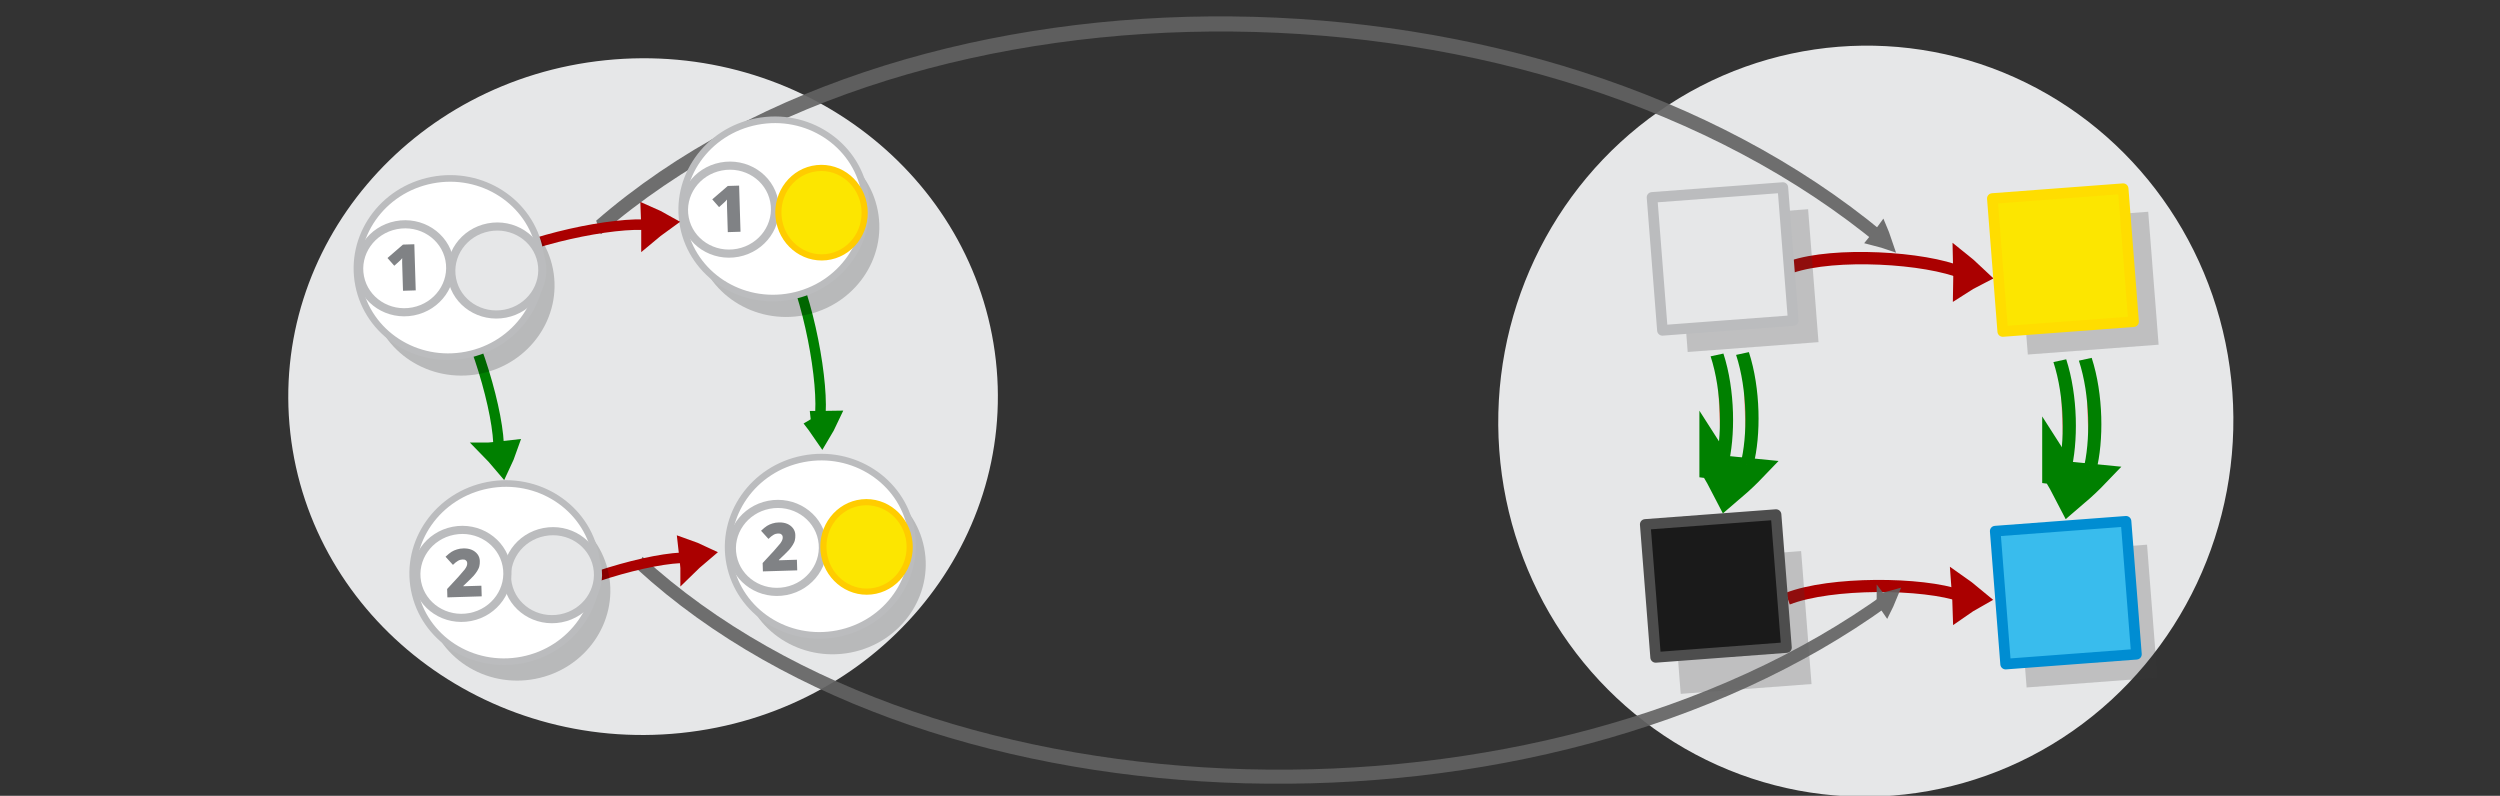 <?xml version="1.0" encoding="UTF-8" standalone="no"?>
<svg
   viewBox="0 0 595.3 189.5"
   version="1.1"
   id="svg15613"
   sodipodi:docname="product_category_natural_transformation.svg"
   inkscape:version="1.2.2 (1:1.2.2+202212051552+b0a8486541)"
   xmlns:inkscape="http://www.inkscape.org/namespaces/inkscape"
   xmlns:sodipodi="http://sodipodi.sourceforge.net/DTD/sodipodi-0.dtd"
   xmlns="http://www.w3.org/2000/svg"
   xmlns:svg="http://www.w3.org/2000/svg"
   xmlns:rdf="http://www.w3.org/1999/02/22-rdf-syntax-ns#"
   xmlns:cc="http://creativecommons.org/ns#"
   xmlns:dc="http://purl.org/dc/elements/1.1/">
  <rect x="0" y="0" width="595.3" height="189.5" fill="#333333" stroke="none"/>
  <defs
     id="defs15617" />
  <sodipodi:namedview
     pagecolor="#ffffff"
     bordercolor="#666666"
     borderopacity="1"
     objecttolerance="10"
     gridtolerance="10"
     guidetolerance="10"
     inkscape:pageopacity="0"
     inkscape:pageshadow="2"
     inkscape:window-width="1080"
     inkscape:window-height="1864"
     id="namedview15615"
     showgrid="false"
     inkscape:zoom="1.8505343"
     inkscape:cx="244.25378"
     inkscape:cy="138.87881"
     inkscape:window-x="0"
     inkscape:window-y="0"
     inkscape:window-maximized="1"
     inkscape:current-layer="svg15613"
     inkscape:showpageshadow="2"
     inkscape:pagecheckerboard="0"
     inkscape:deskcolor="#d1d1d1" />
  <ellipse
     style="fill:#e6e7e8;stroke:#bbbcbe;stroke-width:0;stroke-miterlimit:10;stroke-dasharray:none;stroke-opacity:1"
     id="circle15601-9-4-4-6-1-3"
     cy="109.554"
     cx="141.677"
     transform="matrix(0.995,-0.102,0.111,0.994,0,0)"
     rx="84.427"
     ry="80.588" />
  <g
     style="display:inline;fill:none;stroke:#008000;stroke-width:6.389;stroke-miterlimit:10;stroke-opacity:1"
     id="g1482-7-0-1-0-3-0-1-6"
     transform="matrix(0.058,0.23,-0.28,0.029,240.542,23.832)"
     inkscape:transform-center-x="-37.596545"
     inkscape:transform-center-y="-11.22469">
    <path
       style="fill:none;stroke:#008000;stroke-width:35.526;stroke-opacity:1"
       inkscape:connector-curvature="0"
       id="path1478-7-9-0-19-0-2-9-5"
       transform="matrix(0.477,-0.029,0.032,0.429,147.58,197.367)"
       d="m 315.1,101.79 c 10.682,-4.135 21.77,-7.738 33.127,-11.074 -8.518,-8.139 -17.577,-16.01 -27.178,-23.616 -2.04,12.119 -3.103,21.663 -5.949,34.69 z" />
    <path
       style="fill:none;stroke:#008000;stroke-width:10.649;stroke-opacity:1;paint-order:markers fill stroke"
       inkscape:connector-curvature="0"
       id="path1480-1-3-1-5-7-3-4-63"
       d="M 127.386,78.378 C 176.957,66.302 277.685,72.076 317.498,86.173"
       sodipodi:nodetypes="cc"
       transform="matrix(0.896,0,0,0.817,18.384,154.236)" />
  </g>
  <g
     style="display:inline;fill:none;stroke:#008000;stroke-width:6.389;stroke-miterlimit:10;stroke-opacity:1"
     id="g1482-7-0-1-0-3-0-1-9-9"
     transform="matrix(0.081,0.223,-0.276,0.056,156.199,27.175)"
     inkscape:transform-center-x="41.812203"
     inkscape:transform-center-y="-1.6579031">
    <path
       style="fill:none;stroke:#008000;stroke-width:35.526;stroke-opacity:1"
       inkscape:connector-curvature="0"
       id="path1478-7-9-0-19-0-2-9-2-4"
       transform="matrix(0.477,-0.029,0.032,0.429,147.58,197.367)"
       d="m 315.1,101.79 c 10.682,-4.135 21.77,-7.738 33.127,-11.074 -8.518,-8.139 -17.577,-16.01 -27.178,-23.616 -2.04,12.119 -3.103,21.663 -5.949,34.69 z" />
    <path
       style="fill:none;stroke:#008000;stroke-width:10.649;stroke-opacity:1;paint-order:markers fill stroke"
       inkscape:connector-curvature="0"
       id="path1480-1-3-1-5-7-3-4-6-8"
       d="M 127.386,78.378 C 176.957,66.302 277.685,72.076 317.498,86.173"
       sodipodi:nodetypes="cc"
       transform="matrix(0.896,0,0,0.817,18.384,154.236)" />
  </g>
  <g
     id="g22129-5"
     transform="matrix(0.647,0,0,0.647,-104.904,-66.112)">
    <g
       id="g16126-2-7-1-6-4-8-9"
       transform="matrix(2.721,-0.316,0.316,2.721,-37.535,194.937)"
       inkscape:transform-center-x="-1.7534042"
       inkscape:transform-center-y="7.747707"
       style="fill:#000000;fill-opacity:1;stroke-width:0.89;stroke-dasharray:none">
      <ellipse
         ry="11.965"
         rx="12.4"
         transform="matrix(0.997,-0.075,0.078,0.997,0,0)"
         style="opacity:0.203;fill:#000000;fill-opacity:1;stroke:none;stroke-width:0.89;stroke-miterlimit:10;stroke-dasharray:none;stroke-opacity:1"
         id="circle15601-9-4-6-28-8-06-1-7-6-6"
         cy="76.349"
         cx="173.359" />
      <ellipse
         ry="11.965"
         rx="12.4"
         transform="matrix(0.997,-0.075,0.078,0.997,0,0)"
         style="fill:#ffffff;fill-opacity:1;stroke:#bbbcbe;stroke-width:0.89;stroke-miterlimit:10;stroke-dasharray:none;stroke-opacity:1"
         id="circle15601-9-4-9-4-32-5-6-8-2"
         cy="73.519"
         cx="172.109" />
    </g>
    <g
       id="g16126-2-7-5-3-1"
       transform="matrix(1.343,-0.156,0.156,1.343,200.674,250.392)"
       inkscape:transform-center-x="-0.8653801"
       inkscape:transform-center-y="3.8238434"
       style="fill:#000000;fill-opacity:1">
      <ellipse
         ry="11.965"
         rx="12.4"
         transform="matrix(0.997,-0.075,0.078,0.997,0,0)"
         style="fill:#ffffff;fill-opacity:1;stroke:#bbbcbe;stroke-width:2.214;stroke-miterlimit:10;stroke-dasharray:none;stroke-opacity:1"
         id="circle15601-9-4-9-4-3-1-7"
         cy="73.519"
         cx="172.109" />
      <path
         fill="#808285"
         d="m 182.044,67.088 -9.37,-0.801 0.194,-2.273 3.435,-2.946 c 0.968,-0.867 1.634,-1.48 1.94,-1.789 0.306,-0.309 0.5,-0.627 0.63,-0.84 0.13,-0.212 0.209,-0.485 0.233,-0.762 0.028,-0.333 -0.059,-0.619 -0.266,-0.805 -0.203,-0.241 -0.475,-0.32 -0.919,-0.358 -0.388,-0.033 -0.841,0.04 -1.248,0.228 -0.407,0.189 -0.935,0.479 -1.476,0.935 l -1.746,-2.439 c 0.717,-0.553 1.305,-0.894 1.772,-1.133 0.467,-0.239 0.98,-0.363 1.549,-0.482 0.569,-0.119 1.128,-0.127 1.793,-0.07 0.832,0.071 1.594,0.304 2.18,0.633 0.586,0.329 1.103,0.82 1.443,1.408 0.341,0.588 0.455,1.212 0.398,1.877 -0.043,0.499 -0.141,0.993 -0.285,1.372 -0.149,0.434 -0.404,0.803 -0.719,1.223 -0.315,0.42 -0.681,0.78 -1.167,1.241 -0.481,0.406 -1.5,1.212 -3.05,2.364 l -0.009,0.111 4.879,0.417 -0.246,2.883 z"
         id="path12021-4-8"
         style="stroke-width:0.556" />
    </g>
    <ellipse
       ry="15.884"
       rx="16.461"
       transform="matrix(-0.104,-0.995,0.994,-0.107,0,0)"
       style="fill:#fce600;fill-opacity:1;stroke:#ffcc00;stroke-width:2.267;stroke-miterlimit:10;stroke-opacity:1"
       id="circle15605-9-9-2-5"
       cy="447.023"
       cx="-353.062" />
  </g>
  <g
     id="g33271"
     transform="translate(11.32,191.02)">
    <ellipse
       style="fill:#e6e7e8;stroke:#bbbcbe;stroke-width:0;stroke-miterlimit:10;stroke-dasharray:none;stroke-opacity:1"
       id="circle15601-9-4-4-1-1"
       cy="-56.268"
       cx="438.39"
       transform="matrix(0.997,-0.079,0.073,0.997,0,0)"
       rx="87.545"
       ry="89.42" />
    <g
       style="display:inline;fill:#dddddd;stroke:#aa0000;stroke-width:6.389;stroke-miterlimit:10;stroke-opacity:1"
       id="g1482-7-0-1-0-3-8-8"
       transform="matrix(0.238,-0.004,0.033,0.338,376.497,-200.719)"
       inkscape:transform-center-x="8.9936283"
       inkscape:transform-center-y="-14.520899">
      <path
         style="stroke:#aa0000;stroke-width:35.526;stroke-opacity:1"
         inkscape:connector-curvature="0"
         id="path1478-7-9-0-19-0-50-5"
         transform="matrix(0.477,-0.029,0.032,0.429,147.58,197.367)"
         d="m 315.1,101.79 c 10.682,-4.135 21.77,-7.738 33.127,-11.074 -8.518,-8.139 -17.577,-16.01 -27.178,-23.616 -2.04,12.119 -3.103,21.663 -5.949,34.69 z" />
      <path
         style="fill:none;stroke:#aa0000;stroke-width:10.649;stroke-opacity:1;paint-order:markers fill stroke"
         inkscape:connector-curvature="0"
         id="path1480-1-3-1-5-7-96-9"
         d="M 127.386,78.378 C 176.957,66.302 277.685,72.076 317.498,86.173"
         sodipodi:nodetypes="cc"
         transform="matrix(0.896,0,0,0.817,18.384,154.236)" />
    </g>
    <g
       style="display:inline;fill:#dddddd;stroke:#aa0000;stroke-width:6.389;stroke-miterlimit:10;stroke-opacity:1"
       id="g1482-7-0-1-0-3-5-7-2-1-4-7"
       transform="matrix(0.241,-0.016,0.05,0.332,371.524,-118.809)"
       inkscape:transform-center-x="9.4770886"
       inkscape:transform-center-y="-14.770115">
      <path
         style="stroke:#aa0000;stroke-width:35.526;stroke-opacity:1"
         inkscape:connector-curvature="0"
         id="path1478-7-9-0-19-0-0-2-2-0-4-5"
         transform="matrix(0.477,-0.029,0.032,0.429,147.58,197.367)"
         d="m 315.1,101.79 c 10.682,-4.135 21.77,-7.738 33.127,-11.074 -8.518,-8.139 -17.577,-16.01 -27.178,-23.616 -2.04,12.119 -3.103,21.663 -5.949,34.69 z" />
      <path
         style="fill:none;stroke:#aa0000;stroke-width:10.649;stroke-opacity:1;paint-order:markers fill stroke"
         inkscape:connector-curvature="0"
         id="path1480-1-3-1-5-7-4-7-6-6-4-3"
         d="M 127.386,78.378 C 176.957,66.302 277.685,72.076 317.498,86.173"
         sodipodi:nodetypes="cc"
         transform="matrix(0.896,0,0,0.817,18.384,154.236)" />
    </g>
    <g
       id="g16122-8"
       transform="matrix(1.395,0,0,1.395,-266.421,-117.931)">
      <rect
         transform="matrix(0.997,-0.075,0.078,0.997,0,0)"
         style="opacity:0.23;fill:#3a3a3a;fill-opacity:1;stroke:#cccccc;stroke-width:0;stroke-linecap:round;stroke-linejoin:round;stroke-miterlimit:10;stroke-dasharray:none;stroke-dashoffset:0;stroke-opacity:1"
         id="rect24164-1-7-8"
         width="22.396"
         height="22.763"
         x="463.262"
         y="78.332" />
      <rect
         transform="matrix(0.997,-0.075,0.078,0.997,0,0)"
         style="opacity:1;fill:#1a1a1a;fill-opacity:1;stroke:#4d4d4d;stroke-width:1.812;stroke-linecap:round;stroke-linejoin:round;stroke-miterlimit:10;stroke-dasharray:none;stroke-dashoffset:0;stroke-opacity:1"
         id="rect24164-8-3"
         width="22.396"
         height="22.763"
         x="459.481"
         y="71.8" />
    </g>
    <g
       id="g16118-1"
       transform="matrix(1.395,0,0,1.395,-230.714,-195.207)">
      <rect
         transform="matrix(0.997,-0.075,0.078,0.997,0,0)"
         style="opacity:0.23;fill:#3a3a3a;fill-opacity:1;stroke:#cccccc;stroke-width:0;stroke-linecap:round;stroke-linejoin:round;stroke-miterlimit:10;stroke-dasharray:none;stroke-dashoffset:0;stroke-opacity:1"
         id="rect24164-1-7-5-8"
         width="22.396"
         height="22.763"
         x="439.159"
         y="73.548" />
      <rect
         transform="matrix(0.997,-0.075,0.078,0.997,0,0)"
         style="opacity:1;fill:#e6e7e8;fill-opacity:1;stroke:#bbbcbe;stroke-width:1.812;stroke-linecap:round;stroke-linejoin:round;stroke-miterlimit:10;stroke-dasharray:none;stroke-dashoffset:0;stroke-opacity:1"
         id="rect24164-8-7-9"
         width="22.396"
         height="22.763"
         x="435.147"
         y="69.541" />
    </g>
    <g
       id="g16130-6"
       transform="matrix(1.395,0,0,1.395,-245.637,-259.693)">
      <rect
         transform="matrix(0.997,-0.075,0.078,0.997,0,0)"
         style="opacity:0.23;fill:#3a3a3a;fill-opacity:1;stroke:#cccccc;stroke-width:0;stroke-linecap:round;stroke-linejoin:round;stroke-miterlimit:10;stroke-dasharray:none;stroke-dashoffset:0;stroke-opacity:1"
         id="rect24164-1-7-4-4"
         width="22.396"
         height="22.763"
         x="504.075"
         y="125.232" />
      <rect
         transform="matrix(0.997,-0.075,0.078,0.997,0,0)"
         style="opacity:1;fill:#fce600;fill-opacity:1;stroke:#ffdd00;stroke-width:1.812;stroke-linecap:round;stroke-linejoin:round;stroke-miterlimit:10;stroke-dasharray:none;stroke-dashoffset:0;stroke-opacity:1"
         id="rect24164-8-1-3"
         width="22.396"
         height="22.763"
         x="500.116"
         y="120.987" />
    </g>
    <g
       id="g16134-3"
       transform="matrix(1.395,0,0,1.395,-188.396,-227.766)">
      <rect
         transform="matrix(0.997,-0.075,0.078,0.997,0,0)"
         style="opacity:0.23;fill:#3a3a3a;fill-opacity:1;stroke:#cccccc;stroke-width:0;stroke-linecap:round;stroke-linejoin:round;stroke-miterlimit:10;stroke-dasharray:none;stroke-dashoffset:0;stroke-opacity:1"
         id="rect24164-1-7-4-8-3"
         width="22.396"
         height="22.763"
         x="460.309"
         y="155.984" />
      <rect
         transform="matrix(0.997,-0.075,0.078,0.997,0,0)"
         style="opacity:1;fill:#39bced;fill-opacity:1;stroke:#008dd2;stroke-width:1.812;stroke-linecap:round;stroke-linejoin:round;stroke-miterlimit:10;stroke-dasharray:none;stroke-dashoffset:0;stroke-opacity:1"
         id="rect24164-8-1-5-8"
         width="22.396"
         height="22.763"
         x="457.046"
         y="151.738" />
    </g>
    <g
       style="display:inline;fill:#ff8080;stroke:#008000;stroke-width:6.389;stroke-miterlimit:10;stroke-opacity:1"
       id="g1482-7-0-4-6"
       transform="matrix(7.1624817e-4,0.157,-0.219,0.012,464.813,-130.636)">
      <path
         style="fill:#ff8080;stroke:#008000;stroke-width:36.898;stroke-opacity:1"
         inkscape:connector-curvature="0"
         id="path1478-7-9-9-04"
         d="m 300.111,308.891 c 11.457,-5.059 23.316,-9.601 35.445,-13.89 -8.574,-7.716 -17.731,-15.117 -27.472,-22.203 -2.745,12.606 -4.334,22.493 -7.973,36.094 z" />
      <path
         style="fill:#ff8080;stroke:#008000;stroke-width:14.277;stroke-opacity:1;paint-order:markers fill stroke"
         inkscape:connector-curvature="0"
         id="path1480-1-3-7-88"
         d="m 130.205,307.633 c 55.069,-12.453 125.336,-12.587 169.068,-4.248" />
      <path
         style="display:inline;fill:#ff8080;stroke:#008000;stroke-width:14.277;stroke-miterlimit:10;stroke-opacity:1;paint-order:markers fill stroke"
         inkscape:connector-curvature="0"
         id="path1480-1-3-7-9-8"
         d="M 130.147,279.927 C 185.216,267.474 255.483,267.341 299.215,275.679" />
    </g>
    <g
       style="display:inline;fill:#ff8080;stroke:#008000;stroke-width:6.389;stroke-miterlimit:10;stroke-opacity:1"
       id="g1482-7-0-4-9-9"
       transform="matrix(7.1624817e-4,0.157,-0.219,0.012,546.442,-129.268)">
      <path
         style="fill:#ff8080;stroke:#008000;stroke-width:36.898;stroke-opacity:1"
         inkscape:connector-curvature="0"
         id="path1478-7-9-9-0-7"
         d="m 300.111,308.891 c 11.457,-5.059 23.316,-9.601 35.445,-13.89 -8.574,-7.716 -17.731,-15.117 -27.472,-22.203 -2.745,12.606 -4.334,22.493 -7.973,36.094 z" />
      <path
         style="fill:#ff8080;stroke:#008000;stroke-width:14.277;stroke-opacity:1;paint-order:markers fill stroke"
         inkscape:connector-curvature="0"
         id="path1480-1-3-7-8-7"
         d="m 130.205,307.633 c 55.069,-12.453 125.336,-12.587 169.068,-4.248" />
      <path
         style="display:inline;fill:#ff8080;stroke:#008000;stroke-width:14.277;stroke-miterlimit:10;stroke-opacity:1;paint-order:markers fill stroke"
         inkscape:connector-curvature="0"
         id="path1480-1-3-7-9-1-6"
         d="M 130.147,279.927 C 185.216,267.474 255.483,267.341 299.215,275.679" />
    </g>
  </g>
  <g
     id="g42748"
     transform="matrix(1.806,-0.19,0.189,1.742,-345.057,152.279)" />
  <g
     id="g42748-8"
     transform="matrix(1.806,-0.19,0.189,1.742,82.039,112.849)" />
  <g
     id="g42748-3"
     transform="matrix(1.806,-0.19,0.189,1.742,-440.648,-26.955)" />
  <g
     id="g42748-8-7"
     transform="matrix(1.806,-0.19,0.189,1.742,-13.552,-66.386)" />
  <g
     id="g42748-6"
     transform="matrix(1.34,-0.1,0.101,1.292,-339.342,-197.785)" />
  <g
     id="g42748-8-4"
     transform="matrix(1.34,-0.1,0.101,1.292,-22.701,-217.411)" />
  <g
     id="g16319"
     transform="matrix(1.137,0,0,1.398,6.303,-6.709)">
    <g
       transform="matrix(0.17,-0.01,0.023,0.236,332.014,-2.486)"
       style="display:inline;opacity:0.91;fill:#dddddd;stroke:#626262;stroke-width:11.105;stroke-miterlimit:10;stroke-dasharray:none;stroke-opacity:1"
       id="g16254-4-4">
      <path
         style="stroke:#626262;stroke-width:11.105;stroke-miterlimit:10;stroke-dasharray:none;stroke-opacity:1"
         inkscape:connector-curvature="0"
         id="path1478-7-9-0-19-0-7-4-6-3"
         d="m 296.529,215.619 c 4.449,0.868 8.931,1.907 13.451,3.042 -1.273,-2.984 -2.784,-5.999 -4.531,-9.048 -3.103,2.104 -5.362,3.848 -8.92,6.006 z" />
      <path
         style="fill:none;stroke:#626262;stroke-width:10.909;stroke-miterlimit:10;stroke-dasharray:none;stroke-opacity:1;paint-order:markers fill stroke"
         inkscape:connector-curvature="0"
         id="path1480-1-3-1-5-7-5-05-2-0"
         d="M -1267.446,141.344 C -850.837,-40.598 -84.442,-3.496 303.994,216.713"
         sodipodi:nodetypes="cc" />
    </g>
  </g>
  <g
     id="g16319-5"
     transform="matrix(1.106,0.049,0.066,-1.304,16.493,183.129)">
    <g
       transform="matrix(0.17,-0.01,0.023,0.236,332.014,-2.486)"
       style="display:inline;opacity:0.91;fill:#dddddd;stroke:#626262;stroke-width:11.105;stroke-miterlimit:10;stroke-dasharray:none;stroke-opacity:1"
       id="g16254-4-4-6">
      <path
         style="stroke:#626262;stroke-width:11.105;stroke-miterlimit:10;stroke-dasharray:none;stroke-opacity:1"
         inkscape:connector-curvature="0"
         id="path1478-7-9-0-19-0-7-4-6-3-9"
         d="m 296.529,215.619 c 4.449,0.868 8.931,1.907 13.451,3.042 -1.273,-2.984 -2.784,-5.999 -4.531,-9.048 -3.103,2.104 -5.362,3.848 -8.92,6.006 z" />
      <path
         style="fill:none;stroke:#626262;stroke-width:10.909;stroke-miterlimit:10;stroke-dasharray:none;stroke-opacity:1;paint-order:markers fill stroke"
         inkscape:connector-curvature="0"
         id="path1480-1-3-1-5-7-5-05-2-0-2"
         d="M -1263.468,135.557 C -846.859,-46.384 -84.442,-3.496 303.994,216.713"
         sodipodi:nodetypes="cc" />
    </g>
  </g>
  <g
     id="g42748-9"
     transform="matrix(1.806,-0.19,0.189,1.742,-353.12,-36.064)" />
  <g
     id="g42748-8-77"
     transform="matrix(1.806,-0.19,0.189,1.742,73.976,-75.495)" />
  <g
     id="g42748-3-6"
     transform="matrix(1.806,-0.19,0.189,1.742,-448.711,-215.299)" />
  <g
     id="g42748-8-7-7"
     transform="matrix(1.806,-0.19,0.189,1.742,-21.615,-254.729)" />
  <g
     id="g42748-6-7"
     transform="matrix(1.34,-0.1,0.101,1.292,-347.405,-386.128)" />
  <g
     id="g42748-8-4-4"
     transform="matrix(1.34,-0.1,0.101,1.292,-30.764,-405.755)" />
  <g
     id="g22120-4"
     transform="matrix(0.647,0,0,0.647,-42.101,-158.892)">
    <g
       id="g16126-2-7-1-6-5-4"
       transform="matrix(2.721,-0.316,0.316,2.721,-151.681,214.188)"
       inkscape:transform-center-x="-1.7534042"
       inkscape:transform-center-y="7.747707"
       style="fill:#000000;fill-opacity:1;stroke-width:0.89;stroke-dasharray:none">
      <ellipse
         ry="11.965"
         rx="12.4"
         transform="matrix(0.997,-0.075,0.078,0.997,0,0)"
         style="opacity:0.203;fill:#000000;fill-opacity:1;stroke:none;stroke-width:0.89;stroke-miterlimit:10;stroke-dasharray:none;stroke-opacity:1"
         id="circle15601-9-4-6-28-8-06-1-2-4"
         cy="76.349"
         cx="173.359" />
      <ellipse
         ry="11.965"
         rx="12.4"
         transform="matrix(0.997,-0.075,0.078,0.997,0,0)"
         style="fill:#ffffff;fill-opacity:1;stroke:#bbbcbe;stroke-width:0.89;stroke-miterlimit:10;stroke-dasharray:none;stroke-opacity:1"
         id="circle15601-9-4-9-4-32-5-5-4"
         cy="73.519"
         cx="172.109" />
    </g>
    <g
       id="g16126-2-7-4-7"
       transform="matrix(1.343,-0.156,0.156,1.343,80.899,169.489)"
       inkscape:transform-center-x="-0.86537927"
       inkscape:transform-center-y="3.8238434"
       style="fill:#000000;fill-opacity:1">
      <g
         id="g21847-4-6"
         transform="translate(14.665,100.863)">
        <ellipse
           ry="11.965"
           rx="12.4"
           transform="matrix(0.997,-0.075,0.078,0.997,0,0)"
           style="fill:#ffffff;fill-opacity:1;stroke:#bbbcbe;stroke-width:2.214;stroke-miterlimit:10;stroke-dasharray:none;stroke-opacity:1"
           id="circle15601-9-4-9-4-30-3"
           cy="45.035"
           cx="154.826" />
        <path
           fill="#808285"
           d="m 160.164,39.611 -3.453,-0.295 0.567,-6.637 c 0.069,-0.809 0.134,-1.565 0.243,-2.208 -0.239,0.251 -0.532,0.498 -0.879,0.74 l -1.504,1.067 -1.596,-2.31 4.616,-3.138 3.076,0.263 z"
           id="path12009-7-1"
           style="stroke-width:0.542" />
      </g>
    </g>
    <ellipse
       ry="15.884"
       rx="16.461"
       transform="matrix(-0.104,-0.995,0.994,-0.107,0,0)"
       style="fill:#fce600;fill-opacity:1;stroke:#ffcc00;stroke-width:2.267;stroke-miterlimit:10;stroke-opacity:1"
       id="circle15605-9-9-7"
       cy="331.848"
       cx="-361.165" />
  </g>
  <g
     style="display:inline;fill:#dddddd;stroke:#aa0000;stroke-width:6.389;stroke-miterlimit:10"
     id="g1482-7-0-1-0-3-0-12"
     transform="matrix(0.229,-0.064,0.035,0.279,77.613,10.315)"
     inkscape:transform-center-x="14.924518"
     inkscape:transform-center-y="-39.444189">
    <path
       style="fill:none;stroke:#aa0000;stroke-width:10.649;paint-order:markers fill stroke"
       inkscape:connector-curvature="0"
       id="path1480-1-3-1-5-7-3-9"
       d="M 127.386,78.378 C 176.957,66.302 277.685,72.076 317.498,86.173"
       sodipodi:nodetypes="cc"
       transform="matrix(0.896,0,0,0.817,18.384,154.236)" />
    <path
       style="stroke:#aa0000;stroke-width:35.526"
       inkscape:connector-curvature="0"
       id="path1478-7-9-0-19-0-2-93"
       transform="matrix(0.477,-0.029,0.032,0.429,147.58,197.367)"
       d="m 315.1,101.79 c 10.682,-4.135 21.77,-7.738 33.127,-11.074 -8.518,-8.139 -17.577,-16.01 -27.178,-23.616 -2.04,12.119 -3.103,21.663 -5.949,34.69 z" />
  </g>
  <g
     id="g22110-5"
     transform="matrix(0.647,0,0,0.647,-55.87,-112.329)">
    <g
       id="g16126-2-7-1-6-0"
       transform="matrix(2.721,-0.316,0.316,2.721,-249.933,163.801)"
       inkscape:transform-center-x="-1.7534042"
       inkscape:transform-center-y="7.747707"
       style="fill:#000000;fill-opacity:1;stroke-width:0.89;stroke-dasharray:none">
      <ellipse
         ry="11.965"
         rx="12.4"
         transform="matrix(0.997,-0.075,0.078,0.997,0,0)"
         style="opacity:0.203;fill:#000000;fill-opacity:1;stroke:none;stroke-width:0.89;stroke-miterlimit:10;stroke-dasharray:none;stroke-opacity:1"
         id="circle15601-9-4-6-28-8-06-1-9"
         cy="76.349"
         cx="173.359" />
      <ellipse
         ry="11.965"
         rx="12.4"
         transform="matrix(0.997,-0.075,0.078,0.997,0,0)"
         style="fill:#ffffff;fill-opacity:1;stroke:#bbbcbe;stroke-width:0.89;stroke-miterlimit:10;stroke-dasharray:none;stroke-opacity:1"
         id="circle15601-9-4-9-4-32-5-63"
         cy="73.519"
         cx="172.109" />
    </g>
    <g
       id="g16126-2-8"
       transform="matrix(1.343,-0.156,0.156,1.343,32.436,270.303)"
       inkscape:transform-center-x="-0.86538355"
       inkscape:transform-center-y="3.8238437">
      <ellipse
         ry="11.965"
         rx="12.4"
         transform="matrix(0.997,-0.075,0.078,0.997,0,0)"
         style="fill:#e6e7e8;stroke:#bbbcbe;stroke-width:2.214;stroke-miterlimit:10;stroke-dasharray:none;stroke-opacity:1"
         id="circle15601-9-4-9-5"
         cy="35.279"
         cx="171.462" />
    </g>
    <g
       id="g16126-2-7-6"
       transform="matrix(1.343,-0.156,0.156,1.343,-17.353,119.103)"
       inkscape:transform-center-x="-0.86537927"
       inkscape:transform-center-y="3.8238434"
       style="fill:#000000;fill-opacity:1">
      <g
         id="g21847-1"
         transform="translate(14.665,100.863)">
        <ellipse
           ry="11.965"
           rx="12.4"
           transform="matrix(0.997,-0.075,0.078,0.997,0,0)"
           style="fill:#ffffff;fill-opacity:1;stroke:#bbbcbe;stroke-width:2.214;stroke-miterlimit:10;stroke-dasharray:none;stroke-opacity:1"
           id="circle15601-9-4-9-4-1"
           cy="45.035"
           cx="154.826" />
        <path
           fill="#808285"
           d="m 160.164,39.611 -3.453,-0.295 0.567,-6.637 c 0.069,-0.809 0.134,-1.565 0.243,-2.208 -0.239,0.251 -0.532,0.498 -0.879,0.74 l -1.504,1.067 -1.596,-2.31 4.616,-3.138 3.076,0.263 z"
           id="path12009-5"
           style="stroke-width:0.542" />
      </g>
    </g>
  </g>
  <g
     style="display:inline;fill:#dddddd;stroke:#aa0000;stroke-width:6.389;stroke-miterlimit:10"
     id="g1482-7-0-1-0-3-0-0-0"
     transform="matrix(0.223,-0.081,0.056,0.276,83.809,95.343)"
     inkscape:transform-center-x="5.3193666"
     inkscape:transform-center-y="41.134411">
    <path
       style="stroke:#aa0000;stroke-width:35.526"
       inkscape:connector-curvature="0"
       id="path1478-7-9-0-19-0-2-6-8"
       transform="matrix(0.477,-0.029,0.032,0.429,147.58,197.367)"
       d="m 315.1,101.79 c 10.682,-4.135 21.77,-7.738 33.127,-11.074 -8.518,-8.139 -17.577,-16.01 -27.178,-23.616 -2.04,12.119 -3.103,21.663 -5.949,34.69 z" />
    <path
       style="fill:none;stroke:#aa0000;stroke-width:10.649;paint-order:markers fill stroke"
       inkscape:connector-curvature="0"
       id="path1480-1-3-1-5-7-3-8-8"
       d="M 127.386,78.378 C 176.957,66.302 277.685,72.076 317.498,86.173"
       sodipodi:nodetypes="cc"
       transform="matrix(0.896,0,0,0.817,18.384,154.236)" />
  </g>
  <g
     id="g22140-9"
     transform="matrix(0.647,0,0,0.647,-116.466,-27.326)">
    <ellipse
       ry="32.775"
       rx="33.967"
       transform="matrix(0.982,-0.189,0.192,0.981,0,0)"
       style="opacity:0.203;fill:#000000;fill-opacity:1;stroke:none;stroke-width:2.439;stroke-miterlimit:10;stroke-dasharray:none;stroke-opacity:1"
       id="circle15601-9-4-6-28-8-06-1-7-8"
       cy="325.439"
       cx="313.863" />
    <ellipse
       ry="32.775"
       rx="33.967"
       transform="matrix(0.982,-0.189,0.192,0.981,0,0)"
       style="fill:#ffffff;fill-opacity:1;stroke:#bbbcbe;stroke-width:2.439;stroke-miterlimit:10;stroke-dasharray:none;stroke-opacity:1"
       id="circle15601-9-4-9-4-32-5-6-4"
       cy="317.686"
       cx="310.438" />
    <g
       id="g16126-2-5-8"
       transform="matrix(1.343,-0.156,0.156,1.343,146.583,251.052)"
       inkscape:transform-center-x="-0.86538355"
       inkscape:transform-center-y="3.8238437">
      <ellipse
         ry="11.965"
         rx="12.4"
         transform="matrix(0.997,-0.075,0.078,0.997,0,0)"
         style="fill:#e6e7e8;stroke:#bbbcbe;stroke-width:2.214;stroke-miterlimit:10;stroke-dasharray:none;stroke-opacity:1"
         id="circle15601-9-4-9-6-1"
         cy="35.279"
         cx="171.462" />
    </g>
    <g
       id="g16126-2-7-5-0"
       transform="matrix(1.343,-0.156,0.156,1.343,102.422,200.005)"
       inkscape:transform-center-x="-0.8653801"
       inkscape:transform-center-y="3.8238434"
       style="fill:#000000;fill-opacity:1">
      <ellipse
         ry="11.965"
         rx="12.4"
         transform="matrix(0.997,-0.075,0.078,0.997,0,0)"
         style="fill:#ffffff;fill-opacity:1;stroke:#bbbcbe;stroke-width:2.214;stroke-miterlimit:10;stroke-dasharray:none;stroke-opacity:1"
         id="circle15601-9-4-9-4-3-3"
         cy="73.519"
         cx="172.109" />
      <path
         fill="#808285"
         d="m 182.044,67.088 -9.37,-0.801 0.194,-2.273 3.435,-2.946 c 0.968,-0.867 1.634,-1.48 1.94,-1.789 0.306,-0.309 0.5,-0.627 0.63,-0.84 0.13,-0.212 0.209,-0.485 0.233,-0.762 0.028,-0.333 -0.059,-0.619 -0.266,-0.805 -0.203,-0.241 -0.475,-0.32 -0.919,-0.358 -0.388,-0.033 -0.841,0.04 -1.248,0.228 -0.407,0.189 -0.935,0.479 -1.476,0.935 l -1.746,-2.439 c 0.717,-0.553 1.305,-0.894 1.772,-1.133 0.467,-0.239 0.98,-0.363 1.549,-0.482 0.569,-0.119 1.128,-0.127 1.793,-0.07 0.832,0.071 1.594,0.304 2.18,0.633 0.586,0.329 1.103,0.82 1.443,1.408 0.341,0.588 0.455,1.212 0.398,1.877 -0.043,0.499 -0.141,0.993 -0.285,1.372 -0.149,0.434 -0.404,0.803 -0.719,1.223 -0.315,0.42 -0.681,0.78 -1.167,1.241 -0.481,0.406 -1.5,1.212 -3.05,2.364 l -0.009,0.111 4.879,0.417 -0.246,2.883 z"
         id="path12021-0"
         style="stroke-width:0.556" />
    </g>
  </g>
</svg>
